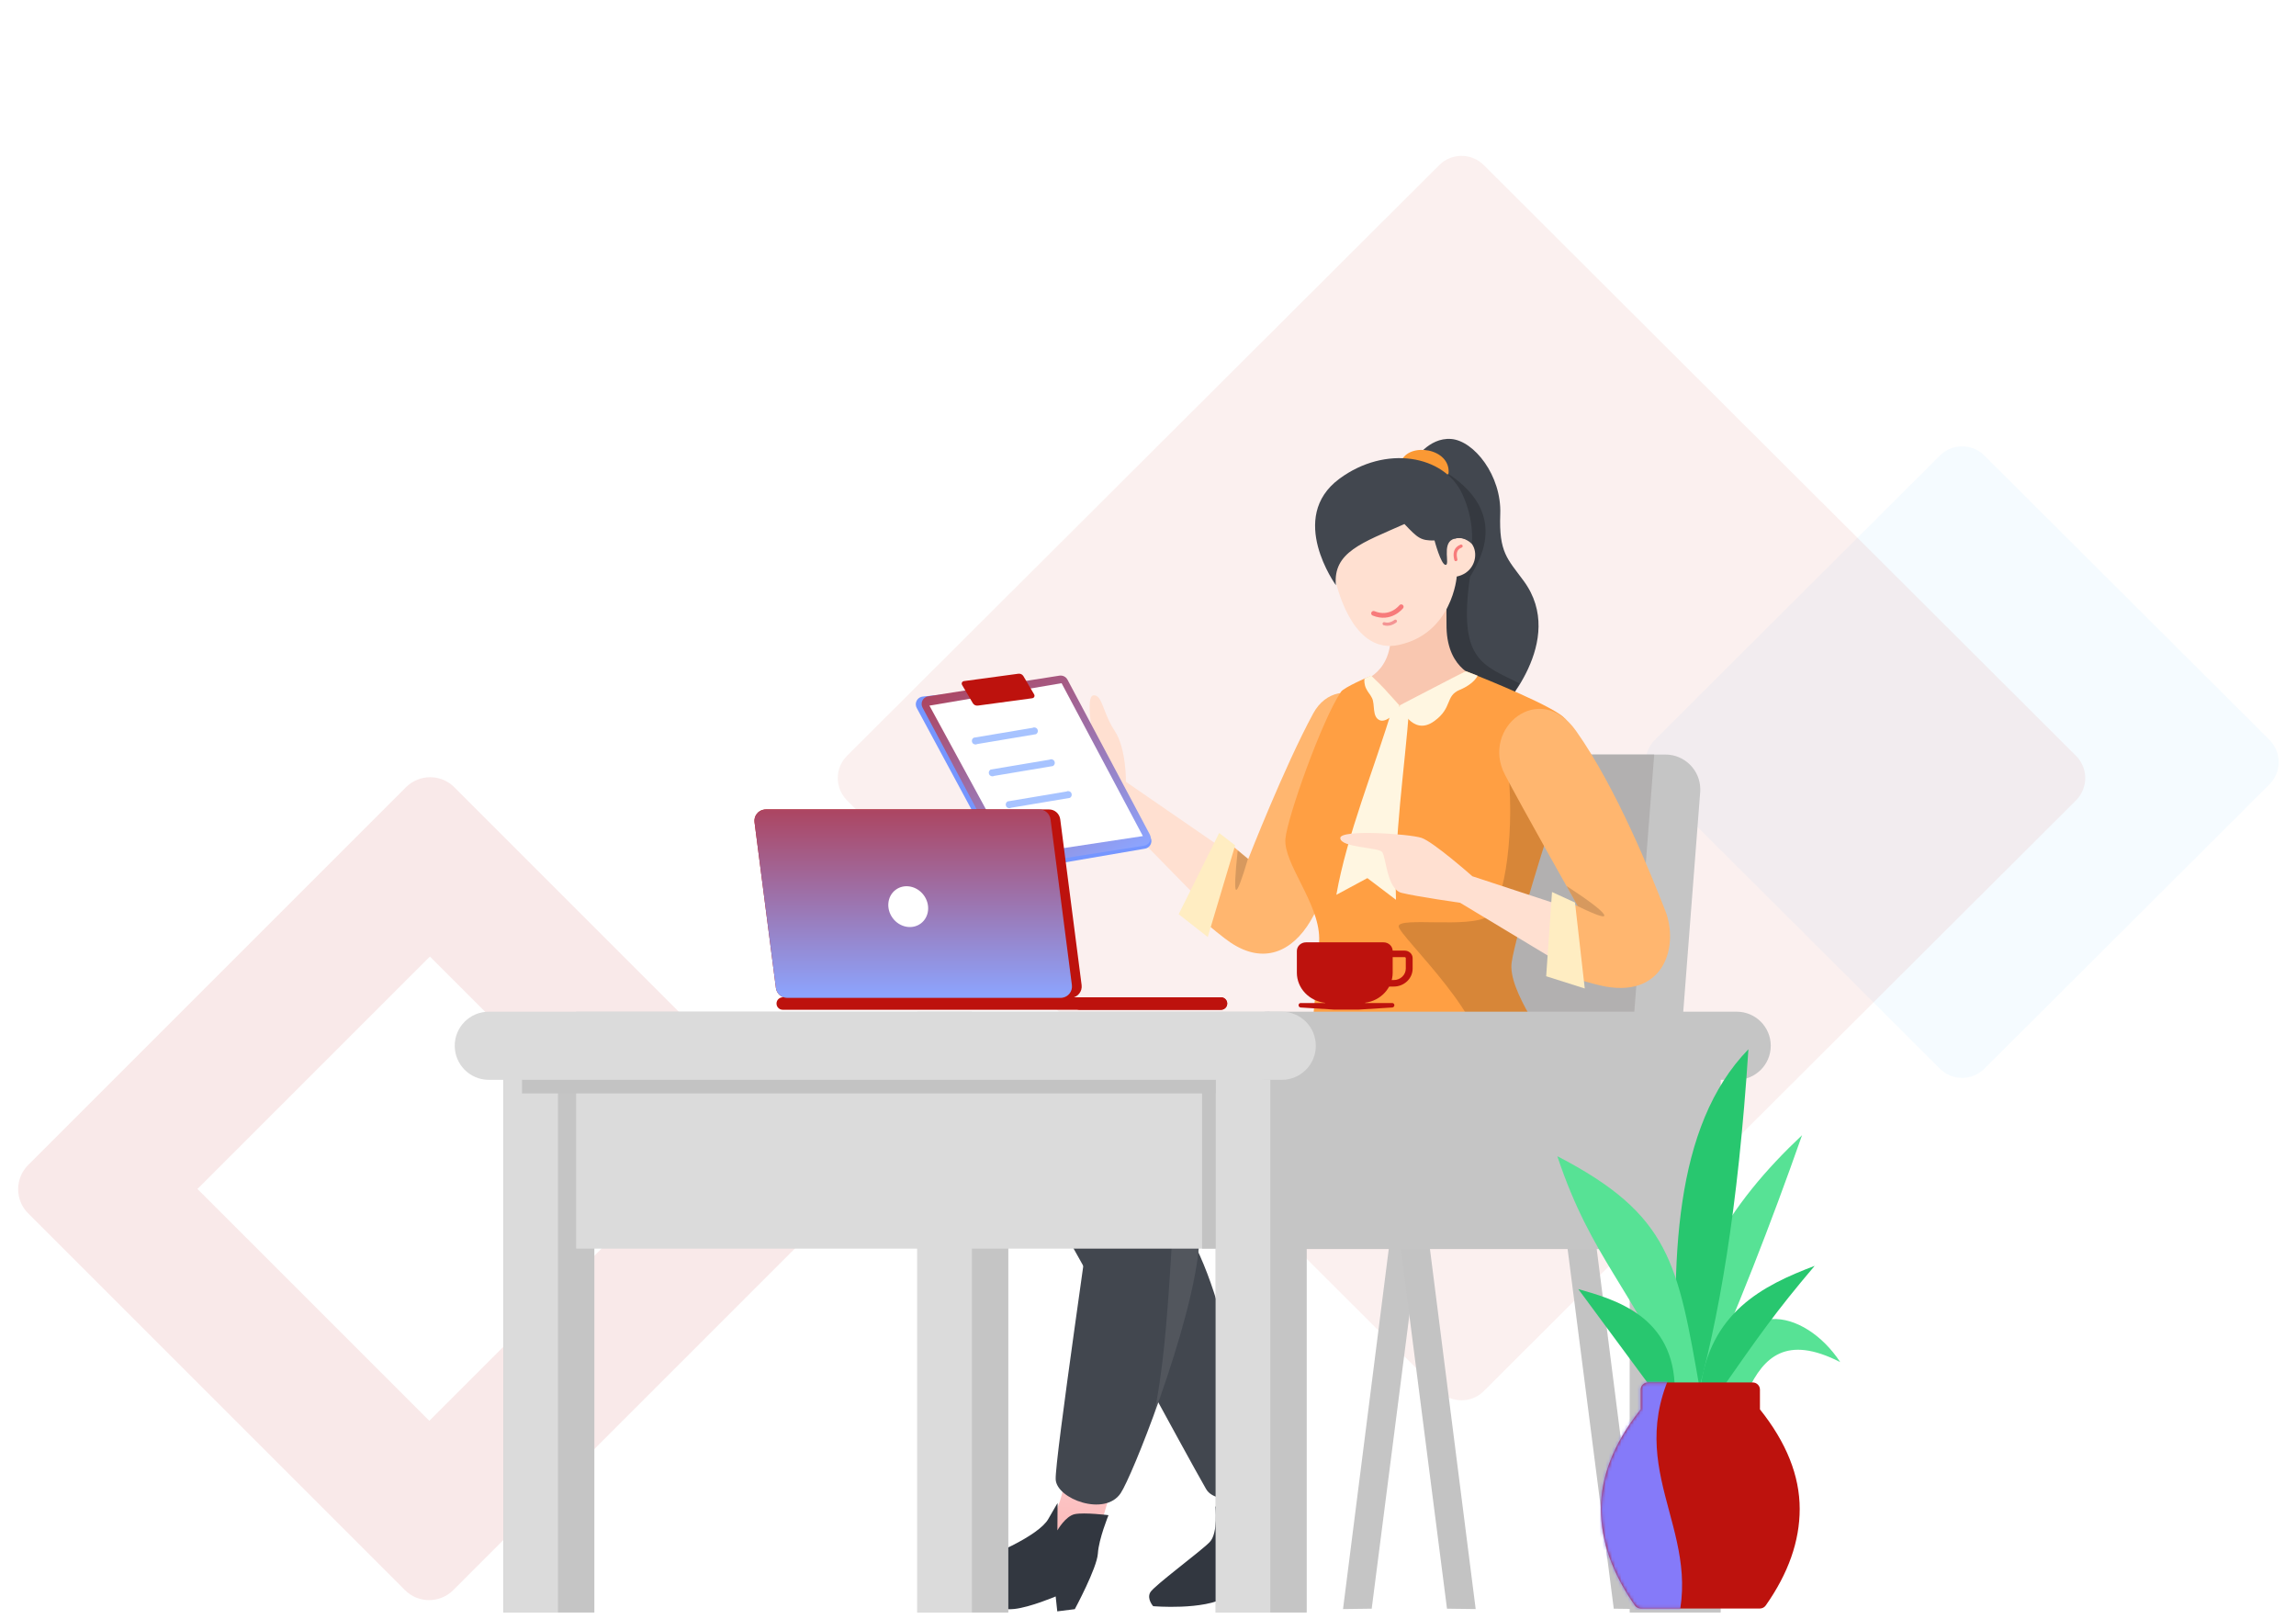 <svg xmlns="http://www.w3.org/2000/svg" xmlns:xlink="http://www.w3.org/1999/xlink" width="729" height="514" viewBox="0 0 729 514">
    <defs>
        <linearGradient id="kpqr7itldb" x1="43.252%" x2="50%" y1="-28.186%" y2="91.05%">
            <stop offset="0%" stop-color="#FDC6C6"/>
            <stop offset="100%" stop-color="#FAB2B2"/>
        </linearGradient>
        <linearGradient id="q05xt45e8c" x1="42.314%" x2="50%" y1="8.689%" y2="71.69%">
            <stop offset="0%" stop-color="#FDC6C6"/>
            <stop offset="100%" stop-color="#FAB2B2"/>
        </linearGradient>
        <linearGradient id="l8z1bwfb9d" x1="68.669%" x2="68.669%" y1="-53.107%" y2="100%">
            <stop offset="0%" stop-color="#bd120d"/>
            <stop offset="100%" stop-color="#8CA5FF"/>
        </linearGradient>
        <linearGradient id="r7aafpcz8e" x1="68.669%" x2="68.669%" y1="-53.107%" y2="100%">
            <stop offset="0%" stop-color="#bd120d"/>
            <stop offset="100%" stop-color="#8CA5FF"/>
        </linearGradient>
        <filter id="ukf92uhlha" width="119.7%" height="119.7%" x="-9.8%" y="-9.8%" filterUnits="objectBoundingBox">
            <feGaussianBlur in="SourceGraphic" stdDeviation="3"/>
        </filter>
        <path id="808ztuxuif" d="M14.916.122H48.19c1.267 0 2.294 1.02 2.294 2.279v6.267c8.414 10.54 12.621 21.08 12.621 31.62 0 10.215-3.592 20.43-10.777 30.646-.43.61-1.132.973-1.882.973H12.66c-.75 0-1.452-.363-1.881-.973C3.593 60.718 0 50.503 0 40.288 0 29.946 4.05 19.605 12.15 9.264l.471-.596V2.4c0-1.259 1.027-2.28 2.295-2.28z"/>
    </defs>
    <g fill="none" fill-rule="evenodd">
        <g>
            <g>
                <g>
                    <path fill="#BFE7FF" d="M558.525 155.012l127.818.157c5.513.007 9.98 4.475 9.988 9.988l.157 127.818c.006 5.523-4.465 10.006-9.988 10.013h-.025l-127.818-.157c-5.513-.007-9.98-4.475-9.988-9.988l-.157-127.818c-.006-5.523 4.465-10.006 9.988-10.013h.025z" opacity=".15" transform="translate(-113, -277) translate(113, 290) translate(0.5, 0) translate(622.5, 229) rotate(-45) translate(-622.5, -229)"/>
                    <path fill="#bd120d" d="M237.807 19.423l71.218.088c5.514.006 9.981 4.474 9.988 9.987l.088 71.219c.006 5.522-4.465 10.005-9.988 10.012h-.025l-71.218-.088c-5.513-.006-9.98-4.474-9.988-9.987l-.087-71.219c-.007-5.523 4.465-10.005 9.988-10.012h.024z" filter="url(#ukf92uhlha)" opacity=".038" transform="translate(-113, -277) translate(113, 290) translate(0.5, 0) translate(273.448, 65.076) rotate(-45) translate(-273.448, -65.076)"/>
                    <path fill="#bd120d" d="M330.589 91.106l265.6.327c5.513.007 9.981 4.474 9.988 9.987l.326 265.6c.007 5.524-4.465 10.006-9.988 10.013h-.024l-265.6-.326c-5.514-.007-9.981-4.475-9.988-9.988l-.327-265.6c-.006-5.523 4.465-10.006 9.988-10.013h.025z" opacity=".066" transform="translate(-113, -277) translate(113, 290) translate(0.5, 0) translate(463.54, 234.07) rotate(-45) translate(-463.54, -234.07)"/>
                    <path fill="#bd120d" fill-rule="nonzero" d="M220.715 269c6.005 0 10.873 4.856 10.873 10.846v169.198c0 5.99-4.868 10.846-10.873 10.846H51.102c-6.005 0-10.873-4.856-10.873-10.846V279.846c0-5.99 4.868-10.846 10.873-10.846h169.613zm-32.618 43.384H83.72v104.121h104.377V312.384z" opacity=".09" transform="translate(-113, -277) translate(113, 290) translate(0.5, 0) translate(135.908, 364.445) rotate(-45) translate(-135.908, -364.445)"/>
                </g>
                <g>
                    <g>
                        <path fill="#C5C5C5" d="M71.522 134.586L54.153 271.344 63.26 271.224 80.628 135.866z" transform="translate(-113, -277) translate(113, 290) translate(143.5, 122) translate(228.769, 104.592)"/>
                        <path fill="#C3C3C3" d="M87.166 134.586L69.798 271.344 78.904 271.224 96.273 135.866z" transform="translate(-113, -277) translate(113, 290) translate(143.5, 122) translate(228.769, 104.592) translate(83.035, 202.965) scale(-1, 1) translate(-83.035, -202.965)"/>
                        <path fill="#C3C3C3" d="M140.116 134.586L122.747 271.344 131.854 271.224 149.222 135.866z" transform="translate(-113, -277) translate(113, 290) translate(143.5, 122) translate(228.769, 104.592) translate(135.985, 202.965) scale(-1, 1) translate(-135.985, -202.965)"/>
                        <path fill="#C5C5C5" d="M0 144.995v-6.4c0-6.123 4.964-11.087 11.088-11.087h65.797c5.72 0 10.501-4.352 11.039-10.046L98.06 10.046C98.6 4.351 103.381 0 109.101 0h47.4c6.124 0 11.088 4.964 11.088 11.088 0 .284-.01.569-.033.852l-10.324 133.907c-.445 5.776-5.262 10.236-11.055 10.236H11.088C4.964 156.083 0 151.119 0 144.995z" transform="translate(-113, -277) translate(113, 290) translate(143.5, 122) translate(228.769, 104.592)"/>
                        <path fill="#B2B0B0" d="M152.955 0l-10.162 131.442c-.446 5.775-5.263 10.233-11.055 10.233H0v-3.442c0-6.123 4.964-11.088 11.088-11.088h65.587c5.72 0 10.5-4.35 11.04-10.043L97.846 10.043C98.386 4.35 103.167 0 108.886 0h44.069z" transform="translate(-113, -277) translate(113, 290) translate(143.5, 122) translate(228.769, 104.592)"/>
                    </g>
                    <g>
                        <g>
                            <path fill="url(#kpqr7itldb)" d="M93.573 133.787s-7.523 18.04-1.356 22.82c6.176 4.784 18.188 16.61 18.188 16.61l-38.92-8.441 9.608-33.095 12.48 2.106z" transform="translate(-113, -277) translate(113, 290) translate(143.5, 122) translate(268.294, 188.5) scale(-1, 1) translate(-268.294, -188.5) translate(149.794, 0) translate(53.06, 197.641)"/>
                            <path fill="#323740" d="M91.338 145.666s-.956 8.465 1.804 11.354c2.76 2.887 17.704 13.883 18.874 15.969 1.17 2.088-.923 4.39-.923 4.39s-16.14 1.402-23.4-3.009c-5.24-3.186-13.057-8.906-13.057-8.906l-2.07 5.625-5.868-.24s-.777-6.931.615-10.254c1.393-3.325 8.564-20.241 8.564-20.241s2.76 2.479 5.694 3.728c2.933 1.248 6.607 4.668 6.607 4.668l3.16-3.084z" transform="translate(-113, -277) translate(113, 290) translate(143.5, 122) translate(268.294, 188.5) scale(-1, 1) translate(-268.294, -188.5) translate(149.794, 0) translate(53.06, 197.641)"/>
                            <path fill="#42474F" d="M28.463.045c13.085.584 85.914 16.67 99.146 19.404 13.232 2.733 24.418 17.522 14.328 34.647-11.332 19.223-40.572 73.817-47.671 86.124-3.514 6.092-21.24 2.676-17.077-7.548 7.762-19.059 11.367-66.937 31.157-84.395 0 0-66.554 11.568-95.303-1.682C-7.85 36.962-3.124-1.365 28.463.045z" transform="translate(-113, -277) translate(113, 290) translate(143.5, 122) translate(268.294, 188.5) scale(-1, 1) translate(-268.294, -188.5) translate(149.794, 0) translate(53.06, 197.641)"/>
                        </g>
                        <g>
                            <path fill="#FFE0D1" d="M82.631 28.292s-.148-10.633 3.577-16.19C89.932 6.545 90.08.642 92.898.835c2.82.193.028 13.913.028 13.913s3.577-1.364 6.146-3.09c2.569-1.726 10.36-10.235 12.18-8.727 3.087 2.57-1.885 17.06-4.593 19.958C103.942 25.787 89.1 35.318 89.1 35.318L52.747 72.442l-6.825-18.86 36.71-25.29z" transform="translate(-113, -277) translate(113, 290) translate(143.5, 122) translate(268.294, 188.5) scale(-1, 1) translate(-268.294, -188.5) translate(149.794, 0) translate(90.173, 84.957)"/>
                            <path fill="#FFB66F" d="M2.218 24.785c6.087 14.1 17.232 40 21.827 47.728 5.758 9.678 14.838 13.941 25.47 6.761 1.88-1.27 5.688-4.334 11.42-9.19L50.53 47.217 43.78 52.78S32.358 23.534 23.168 6.593C15.21-8.064-7.047 3.35 2.218 24.785z" transform="translate(-113, -277) translate(113, 290) translate(143.5, 122) translate(268.294, 188.5) scale(-1, 1) translate(-268.294, -188.5) translate(149.794, 0) translate(90.173, 84.957)"/>
                            <path fill="#000" fill-opacity=".16" d="M43.9 52.794c2.045 6.929 3.307 10.193 3.785 9.791.478-.4.295-4.57-.548-12.507l-3.238 2.716z" transform="translate(-113, -277) translate(113, 290) translate(143.5, 122) translate(268.294, 188.5) scale(-1, 1) translate(-268.294, -188.5) translate(149.794, 0) translate(90.173, 84.957)"/>
                            <path fill="#FFEDC2" d="M47.944 48.482L56.645 77.584 65.887 70.34 53.024 44.541z" transform="translate(-113, -277) translate(113, 290) translate(143.5, 122) translate(268.294, 188.5) scale(-1, 1) translate(-268.294, -188.5) translate(149.794, 0) translate(90.173, 84.957)"/>
                        </g>
                        <g>
                            <g>
                                <path fill="#42474F" d="M28.359 4.77S22.321-1.653 15.347.408C8.374 2.468 2.067 15.102 5.062 26.977c2.98 11.876.741 14.32-2.874 22.324-9.71 21.53 16.049 38.844 16.049 38.844l28.073-5.96-10.028-52.44L28.359 4.77z" transform="translate(-113, -277) translate(113, 290) translate(143.5, 122) translate(268.294, 188.5) scale(-1, 1) translate(-268.294, -188.5) translate(149.794, 0) translate(35.18, 0) translate(33.163, 49.213) rotate(12) translate(-33.163, -49.213) translate(9.663, 4.713)"/>
                                <path fill="#000" fill-opacity=".199" d="M18.14 11.452c-16.353 17.123-2.169 29.947.503 33.097C27.826 69.656 20.52 72.6 10.3 80.817l5.495 6.27 15.753-6.576-.506-70.436-12.902 1.377z" transform="translate(-113, -277) translate(113, 290) translate(143.5, 122) translate(268.294, 188.5) scale(-1, 1) translate(-268.294, -188.5) translate(149.794, 0) translate(35.18, 0) translate(33.163, 49.213) rotate(12) translate(-33.163, -49.213) translate(9.663, 4.713)"/>
                            </g>
                            <path fill="#F9C7B0" d="M25.565 80.199s9.968-2.001 10.264-15.966c.296-13.965-1.346-18.732-1.346-18.732l18.798-.339s.205 15.564.208 21.193c.008 13.688 10.557 15.276 10.557 15.276S61.853 92.458 44.82 93.415c-13.299.748-19.255-13.216-19.255-13.216z" transform="translate(-113, -277) translate(113, 290) translate(143.5, 122) translate(268.294, 188.5) scale(-1, 1) translate(-268.294, -188.5) translate(149.794, 0) translate(35.18, 0)"/>
                            <g>
                                <path fill="#FB9934" d="M3.768 9.285C1.424 1.55 14.02-3.13 17.72 2.443c0 0 1.814 5.282-1.968 8.298C10.635 14.81 3.768 9.285 3.768 9.285z" transform="translate(-113, -277) translate(113, 290) translate(143.5, 122) translate(268.294, 188.5) scale(-1, 1) translate(-268.294, -188.5) translate(149.794, 0) translate(35.18, 0) translate(51.642, 39.993) rotate(12) translate(-51.642, -39.993) translate(26.642, 9.993)"/>
                                <path fill="#FFE0D1" d="M6.346 29.948c-8.386-.324-7.018 11.936 1.693 11.92 0 0 5.06 17.415 22.625 17.415 14.266 0 15.194-20.298 15.324-24.348.139-4.317.157-18.501.157-18.501l-40.126-.019.327 13.533z" transform="translate(-113, -277) translate(113, 290) translate(143.5, 122) translate(268.294, 188.5) scale(-1, 1) translate(-268.294, -188.5) translate(149.794, 0) translate(35.18, 0) translate(51.642, 39.993) rotate(12) translate(-51.642, -39.993) translate(26.642, 9.993)"/>
                                <path fill="#42474F" d="M10.746 37.508c1.427-.39 1.814-8.306 1.814-8.306 4.272-.847 5.024-1.81 8.253-7.1 14.338 3.052 24.073 3.984 25.332 14.47 0 0 10.768-24.212-8.1-32.817C21.452-3.805 3.942 3.298.887 16.498c-2.164 9.318.317 16.162.317 16.162s2.173-3.458 5.742-2.594c3.568.863 2.373 7.832 3.8 7.442z" transform="translate(-113, -277) translate(113, 290) translate(143.5, 122) translate(268.294, 188.5) scale(-1, 1) translate(-268.294, -188.5) translate(149.794, 0) translate(35.18, 0) translate(51.642, 39.993) rotate(12) translate(-51.642, -39.993) translate(26.642, 9.993)"/>
                                <path stroke="#F77B7B" stroke-linecap="round" stroke-width="1.5" d="M27.278 47.583s4.184 3.538 9.03.225" transform="translate(-113, -277) translate(113, 290) translate(143.5, 122) translate(268.294, 188.5) scale(-1, 1) translate(-268.294, -188.5) translate(149.794, 0) translate(35.18, 0) translate(51.642, 39.993) rotate(12) translate(-51.642, -39.993) translate(26.642, 9.993)"/>
                                <path stroke="#F49494" stroke-linecap="round" d="M30.033 51.744c1.322.555 2.576.554 3.673-.082" transform="translate(-113, -277) translate(113, 290) translate(143.5, 122) translate(268.294, 188.5) scale(-1, 1) translate(-268.294, -188.5) translate(149.794, 0) translate(35.18, 0) translate(51.642, 39.993) rotate(12) translate(-51.642, -39.993) translate(26.642, 9.993) translate(31.869, 51.906) rotate(2) translate(-31.869, -51.906)"/>
                                <path stroke="#F77B7B" stroke-linecap="round" d="M6.733 36.748c.526-1.896.292-3.553-1.594-4.31" transform="translate(-113, -277) translate(113, 290) translate(143.5, 122) translate(268.294, 188.5) scale(-1, 1) translate(-268.294, -188.5) translate(149.794, 0) translate(35.18, 0) translate(51.642, 39.993) rotate(12) translate(-51.642, -39.993) translate(26.642, 9.993) translate(6.058, 34.593) rotate(-13) translate(-6.058, -34.593)"/>
                            </g>
                        </g>
                        <g>
                            <path fill="#FF9F43" d="M64.666 1.663c.229-.012 8.267 3.51 9.193 4.869 6.03 8.847 17.102 39.984 17.672 46.739.642 7.792-10.59 20.204-10.727 31.483-.123 11.281 4.804 45.247 2.893 48.42-1.896 3.173-14.358 18.245-16.958 18.306-2.614.062-4.566-7.851-8.526-7.68-3.945.173-12.171 10.664-15.719 10.59-3.532-.078-40.137-23.267-37.34-29.874 2.814-6.607 15.872-23.026 14.542-32.029-1.315-9-11.82-42.228-15.612-53.536-3.776-11.31-6.82-20.318.23-25.184C11.363 8.901 34.299 0 34.299 0l20.535 11.487s8.64-9.767 9.832-9.824z" transform="translate(-113, -277) translate(113, 290) translate(143.5, 122) translate(268.294, 188.5) scale(-1, 1) translate(-268.294, -188.5) translate(149.794, 0) translate(30.631, 78.102)"/>
                            <path fill="#FFF6E1" d="M57.364 11.168c6.16 20.481 14.612 40.662 17.997 59.867l-9.847-5.305-9.082 6.882c.64-19.967-2.711-40.932-4.252-61.444h5.184z" transform="translate(-113, -277) translate(113, 290) translate(143.5, 122) translate(268.294, 188.5) scale(-1, 1) translate(-268.294, -188.5) translate(149.794, 0) translate(30.631, 78.102)"/>
                            <path fill="#000" fill-opacity=".16" d="M21.39 26.894l-.234 1.656c-2.759 20.568.506 45.526 6.165 49.334 5.776 3.887 28.259.072 28.259 3.15 0 3.079-31.07 31.29-25.97 44.775 2.805 7.415 1.866 14.009-2.816 19.783l-1.36-.914c-10.612-7.198-21.878-16.387-20.28-20.162 2.814-6.607 15.872-23.026 14.542-32.029C18.434 83.847 8.702 52.88 4.571 40.41l-1.316-3.953C1.725 31.82.452 27.623.145 24l.949-.616c15.175-9.727 21.94-8.557 20.296 3.51z" transform="translate(-113, -277) translate(113, 290) translate(143.5, 122) translate(268.294, 188.5) scale(-1, 1) translate(-268.294, -188.5) translate(149.794, 0) translate(30.631, 78.102)"/>
                            <path fill="#FFF6E1" d="M30.508 1.45L34.298 0l20.986 10.893s-3.946 10.04-10.933 5.04c-5.99-4.275-3.463-8.038-8.158-9.979-4.68-1.94-5.685-4.504-5.685-4.504z" transform="translate(-113, -277) translate(113, 290) translate(143.5, 122) translate(268.294, 188.5) scale(-1, 1) translate(-268.294, -188.5) translate(149.794, 0) translate(30.631, 78.102)"/>
                            <path fill="#FFF6E1" d="M55.284 10.893c1.522 3.378 4.615 5.353 6.213 4.739 2.64-1.014 1.506-5.053 2.546-7.093.745-1.448 1.227-1.667 1.879-3.026.605-1.246.63-2.743.475-3.156l-2.065-.938c-1.891 1.784-3.277 3.148-4.157 4.094-1.096 1.18-2.727 2.972-4.89 5.38z" transform="translate(-113, -277) translate(113, 290) translate(143.5, 122) translate(268.294, 188.5) scale(-1, 1) translate(-268.294, -188.5) translate(149.794, 0) translate(30.631, 78.102)"/>
                        </g>
                        <g>
                            <path fill="#FFE0D1" d="M62.81 53.159s12.356-10.92 16.138-12.188c3.782-1.268 25.934-2.79 25.795.074-.16 3.068-12.057 2.891-13.29 4.4-1.233 1.51-1.513 11.826-6.173 12.984-4.65 1.158-18.594 3.155-18.594 3.155L33.335 81.672 31.91 63.318l30.9-10.16z" transform="translate(-113, -277) translate(113, 290) translate(143.5, 122) translate(268.294, 188.5) scale(-1, 1) translate(-268.294, -188.5) translate(149.794, 0) translate(0, 90.084)"/>
                            <path fill="#FFB66F" d="M29.941 6.92C16.924 25.267 5.811 53.214 1.545 64.11c-4.266 10.896.037 27.33 18.795 24.104 2.112-.363 5.536-1.273 10.273-2.73l4.483-25.235-5.782 2.425S47.957 29.67 52.51 20.823C60.114 6.047 41.407-9.247 29.94 6.92z" transform="translate(-113, -277) translate(113, 290) translate(143.5, 122) translate(268.294, 188.5) scale(-1, 1) translate(-268.294, -188.5) translate(149.794, 0) translate(0, 90.084)"/>
                            <path fill="#000" fill-opacity=".16" d="M29.314 62.674c-6.314 3.08-9.073 3.942-8.28 2.587.795-1.354 4.745-4.356 11.852-9.005l-3.572 6.418z" transform="translate(-113, -277) translate(113, 290) translate(143.5, 122) translate(268.294, 188.5) scale(-1, 1) translate(-268.294, -188.5) translate(149.794, 0) translate(0, 90.084)"/>
                            <path fill="#FFEDC2" d="M30.217 61.508L27.12 88.795 39.366 84.908 37.518 58.166z" transform="translate(-113, -277) translate(113, 290) translate(143.5, 122) translate(268.294, 188.5) scale(-1, 1) translate(-268.294, -188.5) translate(149.794, 0) translate(0, 90.084)"/>
                        </g>
                        <g transform="translate(-113, -277) translate(113, 290) translate(143.5, 122) translate(268.294, 188.5) scale(-1, 1) translate(-268.294, -188.5) translate(149.794, 0) translate(30.115, 191.913)">
                            <path fill="url(#q05xt45e8c)" d="M161.968 140.125s-.227 17.86 14.51 24.538c14.726 6.677 25.218 6.275 23.883 11.437-1.336 5.162-39.668 4.954-43.247.916-3.052-3.434-9.686-35.413-11.513-32.968l16.367-3.923z"/>
                            <path fill="#323740" d="M148.223 154.204s3.097 7.585 3.37 12.181c.274 4.598 7.323 17.669 7.323 17.669l5.57.698.509-4.739s8.061 3.431 13.118 3.979c5.057.549 22.402-1.51 25.85-4.374 3.45-2.862 1.708-6.892-8.248-9.348-9.955-2.457-25.423-9.633-28.367-14.828-2.943-5.196-2.96-5.062-2.96-5.062l.058 8.658s-2.548-4.557-5.555-5.165c-3.007-.608-10.668.331-10.668.331z"/>
                            <path fill="#42474F" d="M11.841.253c-16.506 24.839-14.892 42.806 4.843 53.9 25.28 14.213 103.253-2.434 103.253-2.434s-1.383 11.12 0 21.039c3.612 25.904 20.792 69.061 24.426 74.484 5.027 7.499 20.338 1.844 20.627-4.4.288-6.245-11.543-85.994-13.342-101.202-1.79-15.208-7.44-17.417-23.945-21.575-3.791-.955-48.63-12.083-52.737-11.759-23.53 1.858-44.57-.826-63.125-8.053z"/>
                            <path fill="#FFF" fill-opacity=".192" d="M29.827 50.013c25.597 2.864 93.363-3.04 96.085-.357 2.598 2.561 2.164 47.127 7.994 72.92-5.742-15.63-11.958-35.397-13.969-49.818-1.383-9.919 0-21.04 0-21.04l-2.647.528c-13.816 2.68-77.864 14.187-100.606 1.908C3.345 46.95-1.816 35.799 1.201 20.699c3.638 17.814 13.18 27.585 28.626 29.314z" opacity=".44"/>
                            <ellipse cx="162.564" cy="43.682" fill="#FFF" fill-opacity=".192" rx="4.302" ry="7.878" transform="translate(162.564, 43.682) rotate(13) translate(-162.564, -43.682)"/>
                            <ellipse cx="142.487" cy="38.669" fill="#FFF" fill-opacity=".192" rx="5.736" ry="8.594" transform="translate(142.487, 38.669) rotate(-16) translate(-142.487, -38.669)"/>
                        </g>
                    </g>
                    <g>
                        <g>
                            <path fill="#7596FF" fill-rule="nonzero" d="M3.995 1.475l39.857 16.036c.911.366 1.518 1.239 1.544 2.22l1.46 55.113c.036 1.36-1.038 2.493-2.398 2.529-.284.007-.568-.034-.837-.123L2.636 63.72C1.63 63.39.95 62.453.944 61.396L.611 3.776c-.008-1.362 1.09-2.471 2.45-2.479.32-.002.637.059.934.178z" transform="translate(-113, -277) translate(113, 290) translate(143.5, 122) translate(184.993, 110.364) rotate(-28) translate(-184.993, -110.364) translate(160.993, 70.864) translate(-0, -0)"/>
                            <path fill="url(#l8z1bwfb9d)" d="M5.56 2.216L45.43 15.99c.993.343 1.66 1.278 1.66 2.329V73.95c0 1.36-1.103 2.464-2.464 2.464-.274 0-.546-.046-.805-.136L3.951 62.507c-.993-.343-1.66-1.278-1.66-2.33V4.546c0-1.36 1.103-2.464 2.464-2.464.274 0 .546.046.805.135z" transform="translate(-113, -277) translate(113, 290) translate(143.5, 122) translate(184.993, 110.364) rotate(-28) translate(-184.993, -110.364) translate(160.993, 70.864) translate(-0, -0)"/>
                            <path fill="#FFF" fill-rule="nonzero" d="M4.521 5.018L44.912 18.427 44.912 73.408 5.071 59.393z" transform="translate(-113, -277) translate(113, 290) translate(143.5, 122) translate(184.993, 110.364) rotate(-28) translate(-184.993, -110.364) translate(160.993, 70.864) translate(-0, -0)"/>
                            <path fill="#bd120d" fill-rule="nonzero" d="M17.83 3.276l16.386 6.056c.605.223 1.016.787 1.044 1.431l.292 6.732c.02.441-.323.815-.765.834-.106.004-.212-.012-.312-.049L18.09 12.224c-.605-.223-1.016-.787-1.044-1.431l-.292-6.732c-.02-.441.323-.815.765-.834.106-.005.212.012.312.049z" transform="translate(-113, -277) translate(113, 290) translate(143.5, 122) translate(184.993, 110.364) rotate(-28) translate(-184.993, -110.364) translate(160.993, 70.864) translate(-0, -0)"/>
                            <path fill="#A7C3FF" d="M30.126 26.615c.633 0 1.145.513 1.145 1.145 0 .588-.442 1.072-1.012 1.138l-.133.008-17.959-6c-.633 0-1.145-.513-1.145-1.145 0-.588.442-1.072 1.012-1.138l.133-.008 17.959 6zM30.126 38.07c.633 0 1.145.512 1.145 1.145 0 .587-.442 1.071-1.012 1.137l-.133.008-17.959-6c-.633 0-1.145-.512-1.145-1.145 0-.587.442-1.071 1.012-1.138l.133-.007 17.959 6zM30.126 49.524c.633 0 1.145.513 1.145 1.145 0 .588-.442 1.072-1.012 1.138l-.133.008-17.959-6c-.633 0-1.145-.513-1.145-1.145 0-.588.442-1.072 1.012-1.138l.133-.008 17.959 6z" transform="translate(-113, -277) translate(113, 290) translate(143.5, 122) translate(184.993, 110.364) rotate(-28) translate(-184.993, -110.364) translate(160.993, 70.864) translate(-0, -0)"/>
                        </g>
                    </g>
                    <g>
                        <g>
                            <path fill="#C5C5C5" d="M131.436 7.212L160.326 7.212 160.326 190.791 131.436 190.791z" transform="translate(-113, -277) translate(113, 290) translate(143.5, 122) translate(0, 186.248) translate(16.323, 0)"/>
                            <path fill="#DBDBDB" d="M131.436 0L148.77 0 148.77 190.791 131.436 190.791z" transform="translate(-113, -277) translate(113, 290) translate(143.5, 122) translate(0, 186.248) translate(16.323, 0)"/>
                            <path fill="#C5C5C5" d="M0 7.212L143.003 7.212 143.003 62.273 28.89 62.273 28.89 190.791 0 190.791z" transform="translate(-113, -277) translate(113, 290) translate(143.5, 122) translate(0, 186.248) translate(16.323, 0)"/>
                            <path fill="#DBDBDB" d="M0 7.212L17.334 7.212 17.334 190.791 0 190.791z" transform="translate(-113, -277) translate(113, 290) translate(143.5, 122) translate(0, 186.248) translate(16.323, 0)"/>
                        </g>
                        <g>
                            <path fill="#C5C5C5" d="M373.942 7.212L402.831 7.212 402.831 190.791 373.942 190.791z" transform="translate(-113, -277) translate(113, 290) translate(143.5, 122) translate(0, 186.248)"/>
                            <path fill="#C5C5C5" d="M242.506 7.212L385.509 7.212 385.509 75.37 271.395 75.37 271.395 190.791 242.506 190.791z" transform="translate(-113, -277) translate(113, 290) translate(143.5, 122) translate(0, 186.248)"/>
                            <path fill="#DBDBDB" d="M39.423 0L259.672 0 259.672 75.236 39.423 75.236z" transform="translate(-113, -277) translate(113, 290) translate(143.5, 122) translate(0, 186.248)"/>
                            <path fill="#C3C3C3" d="M238.172 7.212L255.506 7.212 255.506 75.236 238.172 75.236z" transform="translate(-113, -277) translate(113, 290) translate(143.5, 122) translate(0, 186.248)"/>
                            <path fill="#DBDBDB" d="M242.506 7.212L259.839 7.212 259.839 190.791 242.506 190.791z" transform="translate(-113, -277) translate(113, 290) translate(143.5, 122) translate(0, 186.248)"/>
                            <path fill="#C5C5C5" d="M259.17 0h148.744c5.975 0 10.818 4.844 10.818 10.818 0 5.975-4.843 10.819-10.818 10.819H259.17c-5.975 0-10.819-4.844-10.819-10.819C248.352 4.844 253.196 0 259.171 0z" transform="translate(-113, -277) translate(113, 290) translate(143.5, 122) translate(0, 186.248)"/>
                            <path fill="#C3C3C3" d="M22.257 4.327L242.506 4.327 242.506 25.964 22.257 25.964z" transform="translate(-113, -277) translate(113, 290) translate(143.5, 122) translate(0, 186.248)"/>
                            <path fill="#DBDBDB" d="M11.697 0h251.769c5.975 0 10.818 4.844 10.818 10.818 0 5.975-4.843 10.819-10.818 10.819H11.696C5.723 21.637.88 16.793.88 10.818.879 4.844 5.722 0 11.697 0z" transform="translate(-113, -277) translate(113, 290) translate(143.5, 122) translate(0, 186.248)"/>
                        </g>
                    </g>
                    <g>
                        <path fill="#bd120d" d="M9.786 2.625h-7.25C1.135 2.625 0 3.704 0 5.034v3.299c0 3.152 2.69 5.707 6.008 5.707h3.778c.6 0 1.086-.462 1.086-1.032 0-.57-.486-1.032-1.086-1.032H6.008c-2.118 0-3.835-1.631-3.835-3.643v-3.3c0-.19.162-.343.362-.343h7.25c.6 0 1.087-.462 1.087-1.032 0-.57-.486-1.033-1.086-1.033z" transform="translate(-113, -277) translate(113, 290) translate(143.5, 122) translate(286.525, 175.228) scale(-1, 1) translate(-286.525, -175.228) translate(268.025, 164.228)"/>
                        <path fill="#bd120d" d="M33.862 0c1.6 0 2.898 1.232 2.898 2.752v6.881c0 4.955-3.938 9.036-9.002 9.574l-.001 1.436H15.073v-1.468c-4.937-.649-8.738-4.674-8.738-9.542v-6.88C6.335 1.232 7.632 0 9.232 0h24.63z" transform="translate(-113, -277) translate(113, 290) translate(143.5, 122) translate(286.525, 175.228) scale(-1, 1) translate(-286.525, -175.228) translate(268.025, 164.228)"/>
                        <path fill="#bd120d" d="M6.483 19.267h29.049c.38 0 .688.308.688.688 0 .387-.3.707-.687.732l-10.68.674h-7.606l-10.765-.675c-.386-.024-.687-.344-.687-.73 0-.38.308-.689.688-.689z" transform="translate(-113, -277) translate(113, 290) translate(143.5, 122) translate(286.525, 175.228) scale(-1, 1) translate(-286.525, -175.228) translate(268.025, 164.228)"/>
                    </g>
                    <g transform="translate(-113, -277) translate(113, 290) translate(143.5, 122) translate(95.55, 122.024)">
                        <path fill="#bd120d" d="M9.474 59.662h139.152c1.091 0 1.976.884 1.976 1.976 0 1.09-.885 1.975-1.976 1.975H9.474c-1.09 0-1.975-.884-1.975-1.975 0-1.092.884-1.976 1.975-1.976z"/>
                        <path fill="#bd120d" d="M103.742 59.662h44.884c1.091 0 1.976.884 1.976 1.976 0 1.09-.885 1.975-1.976 1.975h-44.884c-1.091 0-1.976-.884-1.976-1.975 0-1.092.885-1.976 1.976-1.976zM4.094 0h89.922c1.81 0 3.339 1.344 3.57 3.14l6.785 52.632c.254 1.972-1.139 3.776-3.11 4.03-.153.02-.307.03-.46.03H10.878c-1.81 0-3.34-1.344-3.57-3.14L.522 4.06C.27 2.088 1.662.284 3.633.03c.153-.02.307-.03.46-.03z"/>
                        <path fill="url(#r7aafpcz8e)" d="M4.094 0H90.93c1.81 0 3.34 1.344 3.57 3.14l6.786 52.632c.254 1.972-1.139 3.776-3.11 4.03-.153.02-.307.03-.46.03H10.878c-1.81 0-3.34-1.344-3.57-3.14L.522 4.06C.27 2.088 1.662.284 3.633.03c.153-.02.307-.03.46-.03z"/>
                        <ellipse cx="49.32" cy="30.868" fill="#FFF" rx="6.125" ry="6.672" transform="translate(49.32, 30.868) rotate(-37) translate(-49.32, -30.868)"/>
                    </g>
                    <g>
                        <g>
                            <path fill="#57E295" d="M44.98 110.267C56.922 83.297 67.771 55.6 77.703 27.29c-22.877 21.526-40.667 47.75-38.134 82.978h5.411z" transform="translate(-113, -277) translate(113, 290) translate(143.5, 122) translate(350.962, 198.175)"/>
                            <path fill="#28C76F" d="M38.615 113.083C35.79 67.097 36.986 24.388 60.675 0c-3.267 50.491-9.38 86.06-17.12 113.083h-4.94z" transform="translate(-113, -277) translate(113, 290) translate(143.5, 122) translate(350.962, 198.175)"/>
                            <path fill="#57E295" d="M37.528 108.295C24.293 76.159 10.993 66.947 0 33.96c35.979 18.625 38.234 34.004 45.296 74.335h-7.768z" transform="translate(-113, -277) translate(113, 290) translate(143.5, 122) translate(350.962, 198.175)"/>
                            <path fill="#28C76F" d="M30.405 108.295L6.662 76.159c11.467 3.263 30.633 8.547 30.633 32.136h-6.89z" transform="translate(-113, -277) translate(113, 290) translate(143.5, 122) translate(350.962, 198.175)"/>
                            <path fill="#57E295" d="M52.612 108.295h7.92c5.034-10.493 12.127-17.716 29.287-8.96-11.248-17.104-34.327-22.28-37.207 8.96z" transform="translate(-113, -277) translate(113, 290) translate(143.5, 122) translate(350.962, 198.175)"/>
                            <path fill="#28C76F" d="M45.326 108.295h6.587C64 91.036 69.199 83.516 81.709 68.778c-16.48 6.243-33.397 14.738-36.383 39.517z" transform="translate(-113, -277) translate(113, 290) translate(143.5, 122) translate(350.962, 198.175)"/>
                        </g>
                        <g transform="translate(-113, -277) translate(113, 290) translate(143.5, 122) translate(350.962, 198.175) translate(13.852, 105.682)">
                            <mask id="4keo37tmjg" fill="#fff">
                                <use xlink:href="#808ztuxuif"/>
                            </mask>
                            <use fill="#bd120d" xlink:href="#808ztuxuif"/>
                            <path fill="#857AF9" d="M-8.032-1.852H21.8c-14.282 33.016 13.89 52.568 0 85.46H-8.032v-85.46z" mask="url(#4keo37tmjg)"/>
                        </g>
                    </g>
                </g>
            </g>
        </g>
    </g>
</svg>
